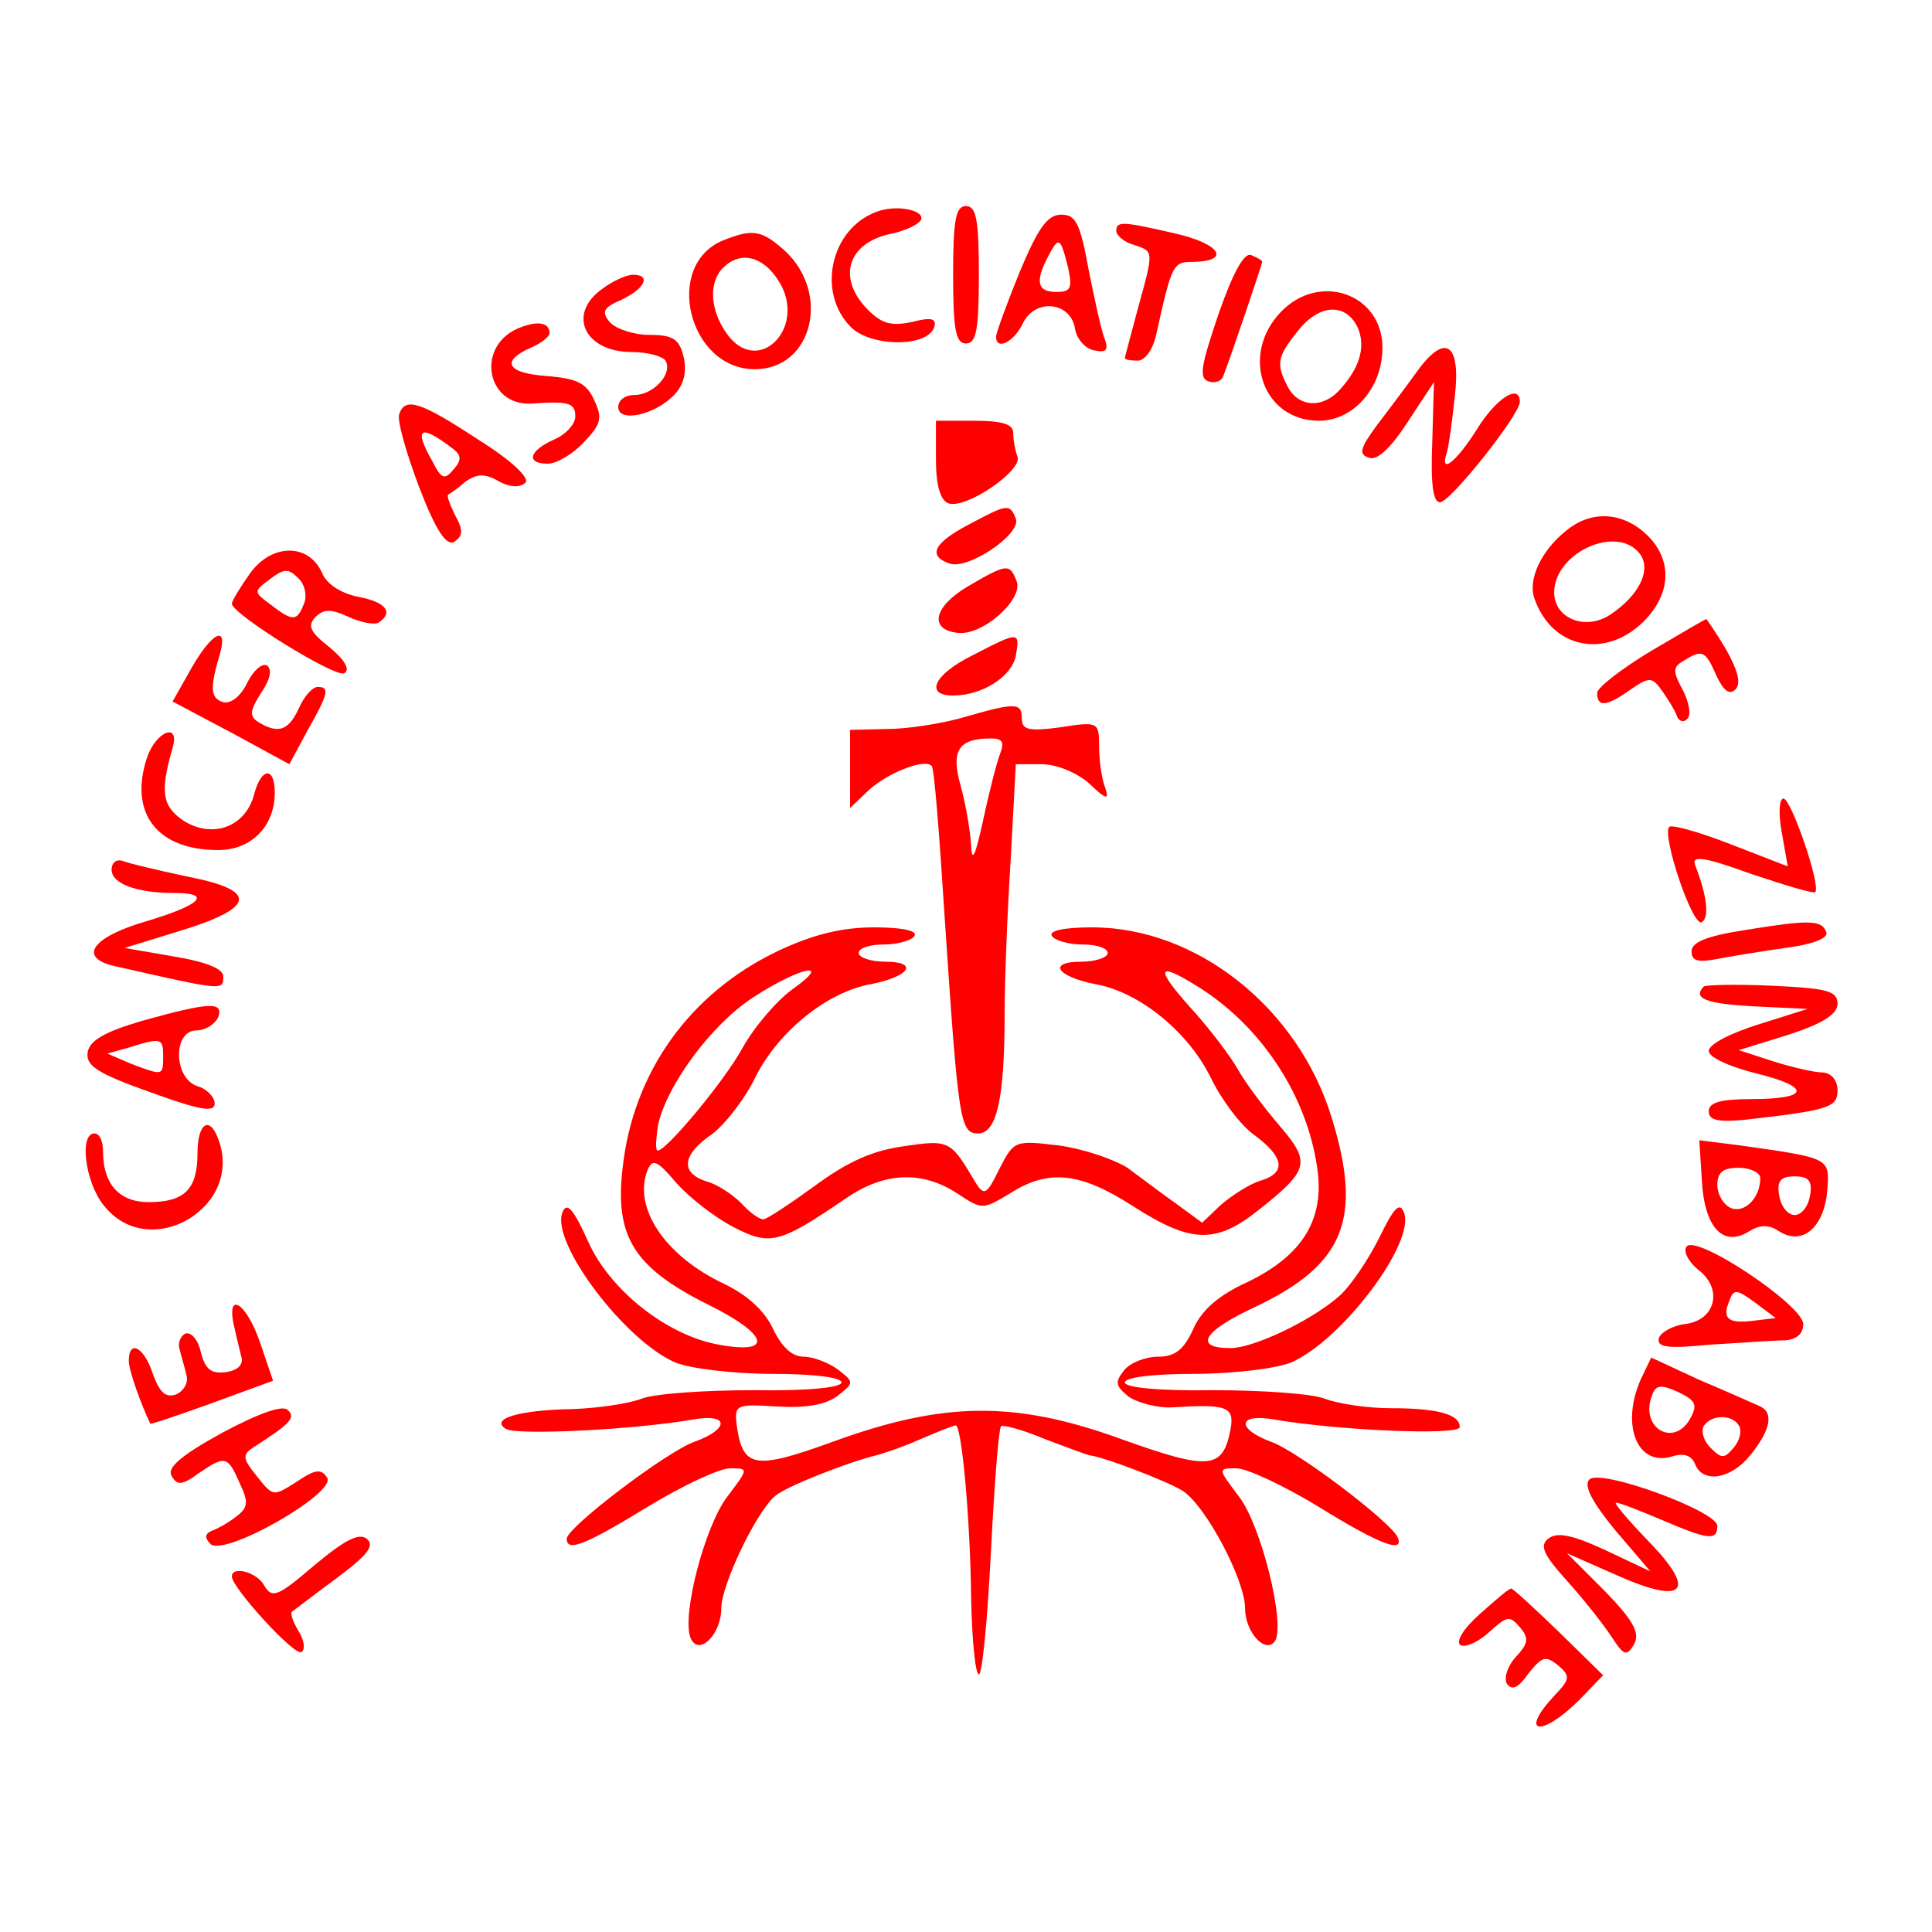  <svg  version="1.0" xmlns="http://www.w3.org/2000/svg"  width="225pt" height="225pt" viewBox="0 0 225 225"  preserveAspectRatio="xMidYMid meet">  <g transform="translate(0,225) scale(0.1,-0.1)" fill="#ff0000" stroke="none"> <path d="M1020 2003 c-53 -20 -69 -94 -29 -134 23 -23 89 -24 97 0 3 10 -3 12 -26 6 -24 -5 -35 -2 -51 14 -37 37 -24 79 28 89 18 4 33 12 34 17 2 11 -31 17 -53 8z"/> <path d="M1110 1930 c0 -64 3 -80 15 -80 12 0 15 16 15 80 0 64 -3 80 -15 80 -12 0 -15 -16 -15 -80z"/> <path d="M1187 1932 c-15 -37 -27 -70 -27 -74 0 -17 21 -6 31 15 14 30 56 26 61 -6 2 -12 12 -23 22 -25 14 -3 17 0 13 12 -4 9 -12 46 -19 81 -10 55 -15 65 -32 65 -16 0 -27 -15 -49 -68z m57 6 c5 -24 3 -28 -14 -28 -22 0 -25 12 -9 42 12 23 14 22 23 -14z"/> <path d="M1300 1981 c0 -5 9 -13 20 -16 24 -8 24 -6 5 -75 -8 -30 -15 -56 -15 -57 0 -2 7 -3 15 -3 8 0 17 12 21 28 19 86 20 87 44 87 44 1 31 21 -21 33 -61 14 -69 15 -69 3z"/> <path d="M842 1970 c-70 -29 -40 -150 37 -150 67 0 89 88 35 138 -27 24 -37 26 -72 12z m64 -46 c36 -54 -23 -115 -60 -62 -19 27 -21 59 -4 76 20 20 46 14 64 -14z"/> <path d="M1419 1884 c-20 -59 -23 -74 -12 -78 8 -3 16 0 18 7 10 26 45 130 45 132 0 2 -6 5 -13 8 -8 3 -21 -20 -38 -69z"/> <path d="M702 1914 c-42 -29 -22 -74 34 -74 18 0 36 -5 39 -10 9 -15 -14 -40 -36 -40 -11 0 -19 -6 -19 -14 0 -19 44 -9 66 15 11 12 14 27 10 44 -5 20 -12 25 -40 25 -18 0 -39 7 -46 15 -10 12 -7 17 14 26 27 13 35 29 13 29 -7 0 -23 -7 -35 -16z"/> <path d="M1491 1886 c-47 -50 -20 -126 45 -126 40 0 74 38 74 85 0 63 -74 89 -119 41z m89 -15 c11 -22 5 -47 -18 -73 -20 -24 -49 -23 -62 1 -14 27 -13 35 11 65 24 31 54 34 69 7z"/> <path d="M602 1867 c-48 -22 -35 -90 17 -87 43 3 51 1 51 -15 0 -9 -11 -21 -25 -27 -29 -13 -33 -28 -7 -28 10 0 29 11 42 25 20 21 22 28 12 49 -9 20 -20 25 -54 28 -47 3 -56 17 -20 33 12 5 22 13 22 17 0 13 -15 15 -38 5z"/> <path d="M1650 1817 c-13 -18 -34 -46 -47 -63 -19 -26 -21 -33 -9 -37 9 -4 25 10 45 41 l31 47 -2 -70 c-2 -49 1 -70 9 -70 12 0 93 102 93 117 0 22 -28 4 -50 -32 -24 -38 -44 -54 -35 -27 2 6 6 35 9 63 8 65 -11 77 -44 31z"/> <path d="M465 1768 c-3 -7 8 -45 23 -85 20 -52 32 -69 41 -64 10 7 11 13 1 31 -6 12 -10 23 -8 24 2 1 11 7 20 15 13 9 22 10 38 1 14 -8 26 -8 32 -2 5 5 -15 25 -55 50 -67 44 -85 50 -92 30z m63 -41 c9 -7 10 -13 0 -24 -10 -12 -14 -11 -24 9 -23 40 -15 45 24 15z"/> <path d="M1090 1715 c0 -30 5 -47 14 -51 20 -8 87 38 81 54 -3 8 -5 20 -5 28 0 10 -13 14 -45 14 l-45 0 0 -45z"/> <path d="M1128 1639 c-40 -21 -48 -36 -23 -45 21 -9 85 34 78 52 -7 18 -10 17 -55 -7z"/> <path d="M1824 1632 c-29 -23 -45 -57 -37 -79 20 -58 82 -71 127 -27 33 33 34 73 3 102 -28 26 -64 28 -93 4z m85 -26 c15 -18 1 -49 -34 -72 -29 -19 -65 -4 -65 26 0 46 72 79 99 46z"/> <path d="M291 1582 c-12 -17 -21 -32 -21 -35 0 -12 121 -87 131 -81 7 4 1 15 -17 30 -23 18 -26 25 -17 35 10 10 18 10 38 1 15 -7 31 -10 36 -7 18 12 8 24 -24 30 -20 4 -37 15 -42 28 -16 35 -59 34 -84 -1z m63 -35 c-8 -21 -13 -21 -39 -1 -20 15 -20 15 0 30 16 12 21 12 32 1 8 -7 11 -21 7 -30z"/> <path d="M1127 1567 c-39 -23 -46 -50 -12 -54 29 -4 77 39 69 60 -8 21 -11 21 -57 -6z"/> <path d="M1923 1492 c-35 -21 -63 -43 -63 -49 0 -17 11 -16 39 4 22 15 25 15 37 -2 7 -10 15 -23 17 -29 2 -6 8 -8 12 -3 5 4 2 19 -5 33 -12 22 -12 27 0 34 22 14 26 13 39 -17 8 -17 15 -23 22 -16 7 7 3 22 -11 47 -12 20 -23 36 -23 35 -1 0 -30 -17 -64 -37z"/> <path d="M223 1472 l-22 -39 68 -36 68 -37 21 39 c25 44 26 51 12 51 -6 0 -16 -11 -22 -25 -12 -26 -24 -30 -47 -16 -11 7 -10 13 3 34 11 16 13 27 7 32 -6 3 -16 -6 -23 -20 -7 -15 -18 -24 -27 -23 -16 4 -17 16 -5 56 10 35 -9 26 -33 -16z"/> <path d="M1133 1487 c-45 -22 -57 -47 -23 -47 34 0 68 22 73 46 5 29 4 29 -50 1z"/> <path d="M1120 1414 c-25 -7 -64 -13 -87 -13 l-43 -1 0 -45 0 -46 22 21 c22 20 65 37 73 28 3 -2 9 -80 15 -174 16 -240 18 -254 39 -254 22 0 31 41 31 140 0 36 3 116 7 178 l6 112 30 0 c18 0 41 -10 55 -22 21 -20 24 -20 19 -5 -4 10 -7 32 -7 48 0 28 -1 29 -45 22 -38 -5 -45 -3 -45 11 0 18 -8 18 -70 0z m45 -41 c-4 -10 -13 -45 -20 -78 -9 -41 -13 -51 -14 -30 -1 17 -6 47 -12 69 -12 42 -3 56 35 56 13 0 16 -4 11 -17z"/> <path d="M171 1367 c-21 -64 12 -107 83 -107 39 0 66 28 66 67 0 31 -16 29 -24 -2 -10 -38 -48 -52 -82 -31 -25 17 -28 33 -13 85 9 31 -20 19 -30 -12z"/> <path d="M2075 1281 l7 -40 -67 26 c-36 14 -68 23 -71 20 -9 -9 27 -117 38 -111 9 6 6 31 -8 67 -4 11 11 9 66 -11 39 -13 72 -23 74 -21 7 7 -28 109 -37 109 -5 0 -6 -18 -2 -39z"/> <path d="M130 1237 c0 -16 29 -27 73 -27 45 0 31 -14 -33 -33 -62 -18 -80 -42 -37 -52 128 -29 127 -29 127 -12 0 9 -21 17 -57 23 l-58 10 65 20 c88 27 91 47 9 63 -33 7 -67 15 -75 18 -8 3 -14 -1 -14 -10z"/> <path d="M2033 1167 c-45 -7 -63 -14 -63 -25 0 -11 7 -13 29 -9 15 3 52 9 80 13 31 4 50 11 48 18 -5 15 -20 15 -94 3z"/> <path d="M905 1142 c-102 -49 -168 -141 -180 -253 -9 -79 13 -115 99 -158 71 -35 78 -59 13 -47 -61 11 -127 64 -152 120 -17 38 -25 47 -30 34 -14 -35 73 -150 132 -175 18 -7 68 -13 113 -13 47 0 80 -4 80 -10 0 -6 -40 -10 -102 -9 -57 0 -116 -4 -131 -10 -16 -6 -52 -11 -80 -12 -61 -1 -97 -11 -78 -23 12 -8 151 -1 219 11 41 7 42 -11 1 -26 -32 -11 -149 -100 -149 -113 0 -16 22 -7 94 37 41 25 84 45 96 45 22 0 22 0 -3 -33 -26 -34 -53 -137 -43 -164 9 -23 36 3 36 34 0 27 41 113 63 131 13 11 84 39 117 47 8 2 32 10 52 19 21 9 39 16 41 16 7 0 17 -109 18 -202 1 -49 5 -88 9 -88 4 0 10 64 14 142 4 79 9 145 12 147 2 2 25 -4 51 -15 27 -10 50 -19 53 -19 19 -3 89 -30 107 -41 27 -17 73 -104 73 -137 0 -28 24 -54 35 -38 12 20 -16 134 -42 168 -25 33 -25 33 -3 33 12 0 55 -20 96 -45 71 -44 99 -54 92 -36 -6 17 -118 102 -148 112 -40 15 -39 33 3 26 75 -13 217 -19 217 -9 0 15 -26 22 -80 22 -27 0 -61 5 -77 11 -15 6 -74 10 -130 10 -63 -1 -103 3 -103 9 0 6 33 10 80 10 45 0 95 6 113 13 59 25 146 140 132 175 -5 13 -12 5 -29 -30 -13 -26 -34 -57 -47 -68 -32 -28 -99 -60 -126 -60 -44 0 -32 20 31 49 102 49 123 102 87 219 -39 128 -157 222 -279 222 -33 0 -51 -4 -47 -10 3 -5 19 -10 36 -10 16 0 29 -4 29 -10 0 -5 -14 -10 -31 -10 -39 0 -29 -17 16 -26 52 -9 109 -56 135 -109 12 -25 35 -56 51 -67 35 -26 37 -44 7 -53 -13 -4 -33 -17 -46 -28 l-22 -21 -30 22 c-17 12 -42 31 -57 42 -16 10 -51 22 -80 26 -51 6 -52 6 -69 -27 -15 -31 -18 -32 -28 -16 -29 49 -30 50 -84 42 -36 -5 -65 -18 -103 -46 -29 -21 -56 -39 -60 -39 -5 0 -16 8 -26 19 -10 10 -28 22 -40 25 -31 10 -29 31 6 55 16 12 39 42 51 67 26 52 83 99 135 108 45 9 55 26 16 26 -17 0 -31 5 -31 10 0 6 13 10 29 10 17 0 33 5 36 10 4 6 -14 10 -47 10 -37 0 -71 -8 -113 -28z m18 -44 c-18 -13 -44 -43 -58 -68 -22 -40 -89 -120 -99 -120 -3 0 -2 12 0 28 9 46 62 119 112 151 54 35 93 43 45 9z m472 3 c74 -46 127 -127 139 -211 9 -60 -17 -102 -81 -133 -33 -15 -53 -32 -63 -54 -11 -25 -22 -33 -41 -33 -15 0 -33 -7 -40 -16 -11 -14 -10 -18 6 -31 11 -7 34 -13 50 -12 64 4 73 1 68 -26 -9 -46 -24 -48 -127 -11 -124 45 -207 44 -336 -3 -91 -33 -105 -31 -112 19 -3 24 -1 25 47 22 34 -2 56 2 70 12 20 16 20 16 1 31 -11 8 -29 15 -40 15 -14 0 -26 12 -36 33 -10 21 -30 39 -57 52 -68 32 -106 88 -89 132 6 14 11 12 34 -15 15 -17 45 -40 66 -51 43 -22 53 -20 132 34 44 30 88 32 129 5 29 -19 29 -19 61 0 45 29 82 25 144 -15 67 -43 96 -44 146 -4 58 46 61 55 25 97 -18 21 -40 50 -49 66 -9 16 -34 49 -56 73 -41 46 -39 54 9 24z"/> <path d="M1984 1101 c-13 -14 3 -20 59 -23 l62 -3 -57 -18 c-32 -10 -58 -23 -58 -31 0 -7 23 -18 55 -26 65 -16 63 -30 -6 -30 -35 0 -49 -4 -49 -14 0 -11 11 -13 43 -10 96 11 107 14 107 34 0 12 -7 20 -17 21 -10 0 -36 6 -58 13 l-40 13 58 18 c40 13 57 24 57 36 0 15 -12 18 -76 21 -42 2 -78 1 -80 -1z"/> <path d="M165 1061 c-44 -13 -61 -23 -63 -37 -2 -15 11 -24 73 -46 58 -21 75 -24 75 -13 0 7 -9 17 -20 20 -28 9 -29 65 -1 65 10 0 21 7 25 15 7 19 -10 18 -89 -4z m25 -41 c0 -23 0 -23 -37 -9 l-28 12 25 7 c38 12 40 11 40 -10z"/> <path d="M230 907 c0 -42 -15 -57 -57 -57 -34 0 -53 21 -53 59 0 12 -4 21 -10 21 -18 0 -11 -57 11 -84 53 -67 164 -2 133 78 -10 27 -24 18 -24 -17z"/> <path d="M1982 875 c3 -55 25 -78 55 -59 13 8 23 8 35 0 27 -17 52 4 56 47 3 39 4 38 -101 53 l-48 6 3 -47z m68 3 c0 -23 -18 -41 -34 -35 -9 4 -16 16 -16 27 0 15 7 20 25 20 14 0 25 -6 25 -12z m58 -20 c-2 -13 -10 -23 -18 -23 -8 0 -16 10 -18 23 -3 17 2 22 18 22 16 0 21 -5 18 -22z"/> <path d="M1964 798 c-4 -6 3 -18 14 -27 29 -22 20 -59 -16 -63 -14 -2 -27 -9 -30 -16 -3 -11 9 -13 59 -8 35 2 74 5 87 5 14 1 22 7 22 19 0 22 -126 106 -136 90z m79 -86 c-30 -4 -38 2 -29 23 5 14 8 14 30 -2 l24 -18 -25 -3z"/> <path d="M272 708 c3 -13 7 -30 9 -38 3 -9 -4 -16 -18 -18 -17 -2 -24 3 -29 23 -3 14 -11 24 -18 22 -6 -3 -9 -11 -7 -18 2 -8 6 -21 8 -30 3 -9 -3 -19 -12 -23 -12 -4 -19 2 -27 24 -10 31 -28 41 -28 15 0 -11 14 -50 25 -73 1 -1 33 10 72 24 l71 26 -15 44 c-15 45 -39 62 -31 22z"/> <path d="M1911 644 c-24 -54 -4 -103 37 -90 13 4 22 1 26 -9 9 -23 42 -18 65 11 24 30 27 50 9 57 -7 3 -38 17 -69 30 l-56 26 -12 -25z m58 -45 c-19 -36 -60 -12 -45 26 4 12 10 13 30 4 21 -10 23 -15 15 -30z m56 -9 c4 -6 1 -18 -6 -26 -11 -13 -14 -13 -27 0 -8 8 -11 19 -8 25 9 14 33 14 41 1z"/> <path d="M258 581 c-49 -27 -64 -41 -58 -50 6 -11 12 -11 31 3 31 21 34 21 48 -11 11 -23 10 -29 -5 -40 -9 -7 -22 -14 -28 -16 -7 -3 -8 -8 -1 -15 15 -16 147 59 136 77 -7 11 -14 10 -36 -5 -27 -17 -27 -17 -46 7 -17 21 -17 25 -3 34 42 27 49 34 39 43 -6 6 -34 -4 -77 -27z"/> <path d="M1851 527 c-7 -7 3 -26 30 -59 l41 -48 -53 25 c-39 18 -56 21 -66 13 -10 -8 -6 -18 21 -48 19 -21 42 -50 52 -65 15 -23 18 -25 27 -10 7 13 0 27 -34 62 l-44 44 59 -26 c79 -35 93 -18 34 42 -23 24 -39 43 -36 43 4 0 27 -9 53 -20 54 -23 65 -25 65 -7 0 17 -136 67 -149 54z"/> <path d="M366 427 c-42 -36 -49 -39 -58 -24 -8 16 -38 24 -38 11 0 -13 73 -93 81 -88 5 3 3 14 -3 24 -7 11 -10 21 -8 23 3 2 26 20 52 39 36 27 45 38 35 46 -9 7 -25 -1 -61 -31z"/> <path d="M1723 370 c-19 -17 -28 -32 -22 -36 6 -3 21 4 33 15 21 19 24 20 36 6 11 -13 10 -19 -5 -35 -9 -10 -14 -24 -10 -31 6 -8 13 -5 25 12 16 20 20 21 34 10 15 -13 15 -16 -4 -36 -41 -44 -16 -49 28 -6 l29 30 -51 50 c-29 28 -54 51 -56 51 -3 0 -19 -14 -37 -30z"/> </g> </svg> 